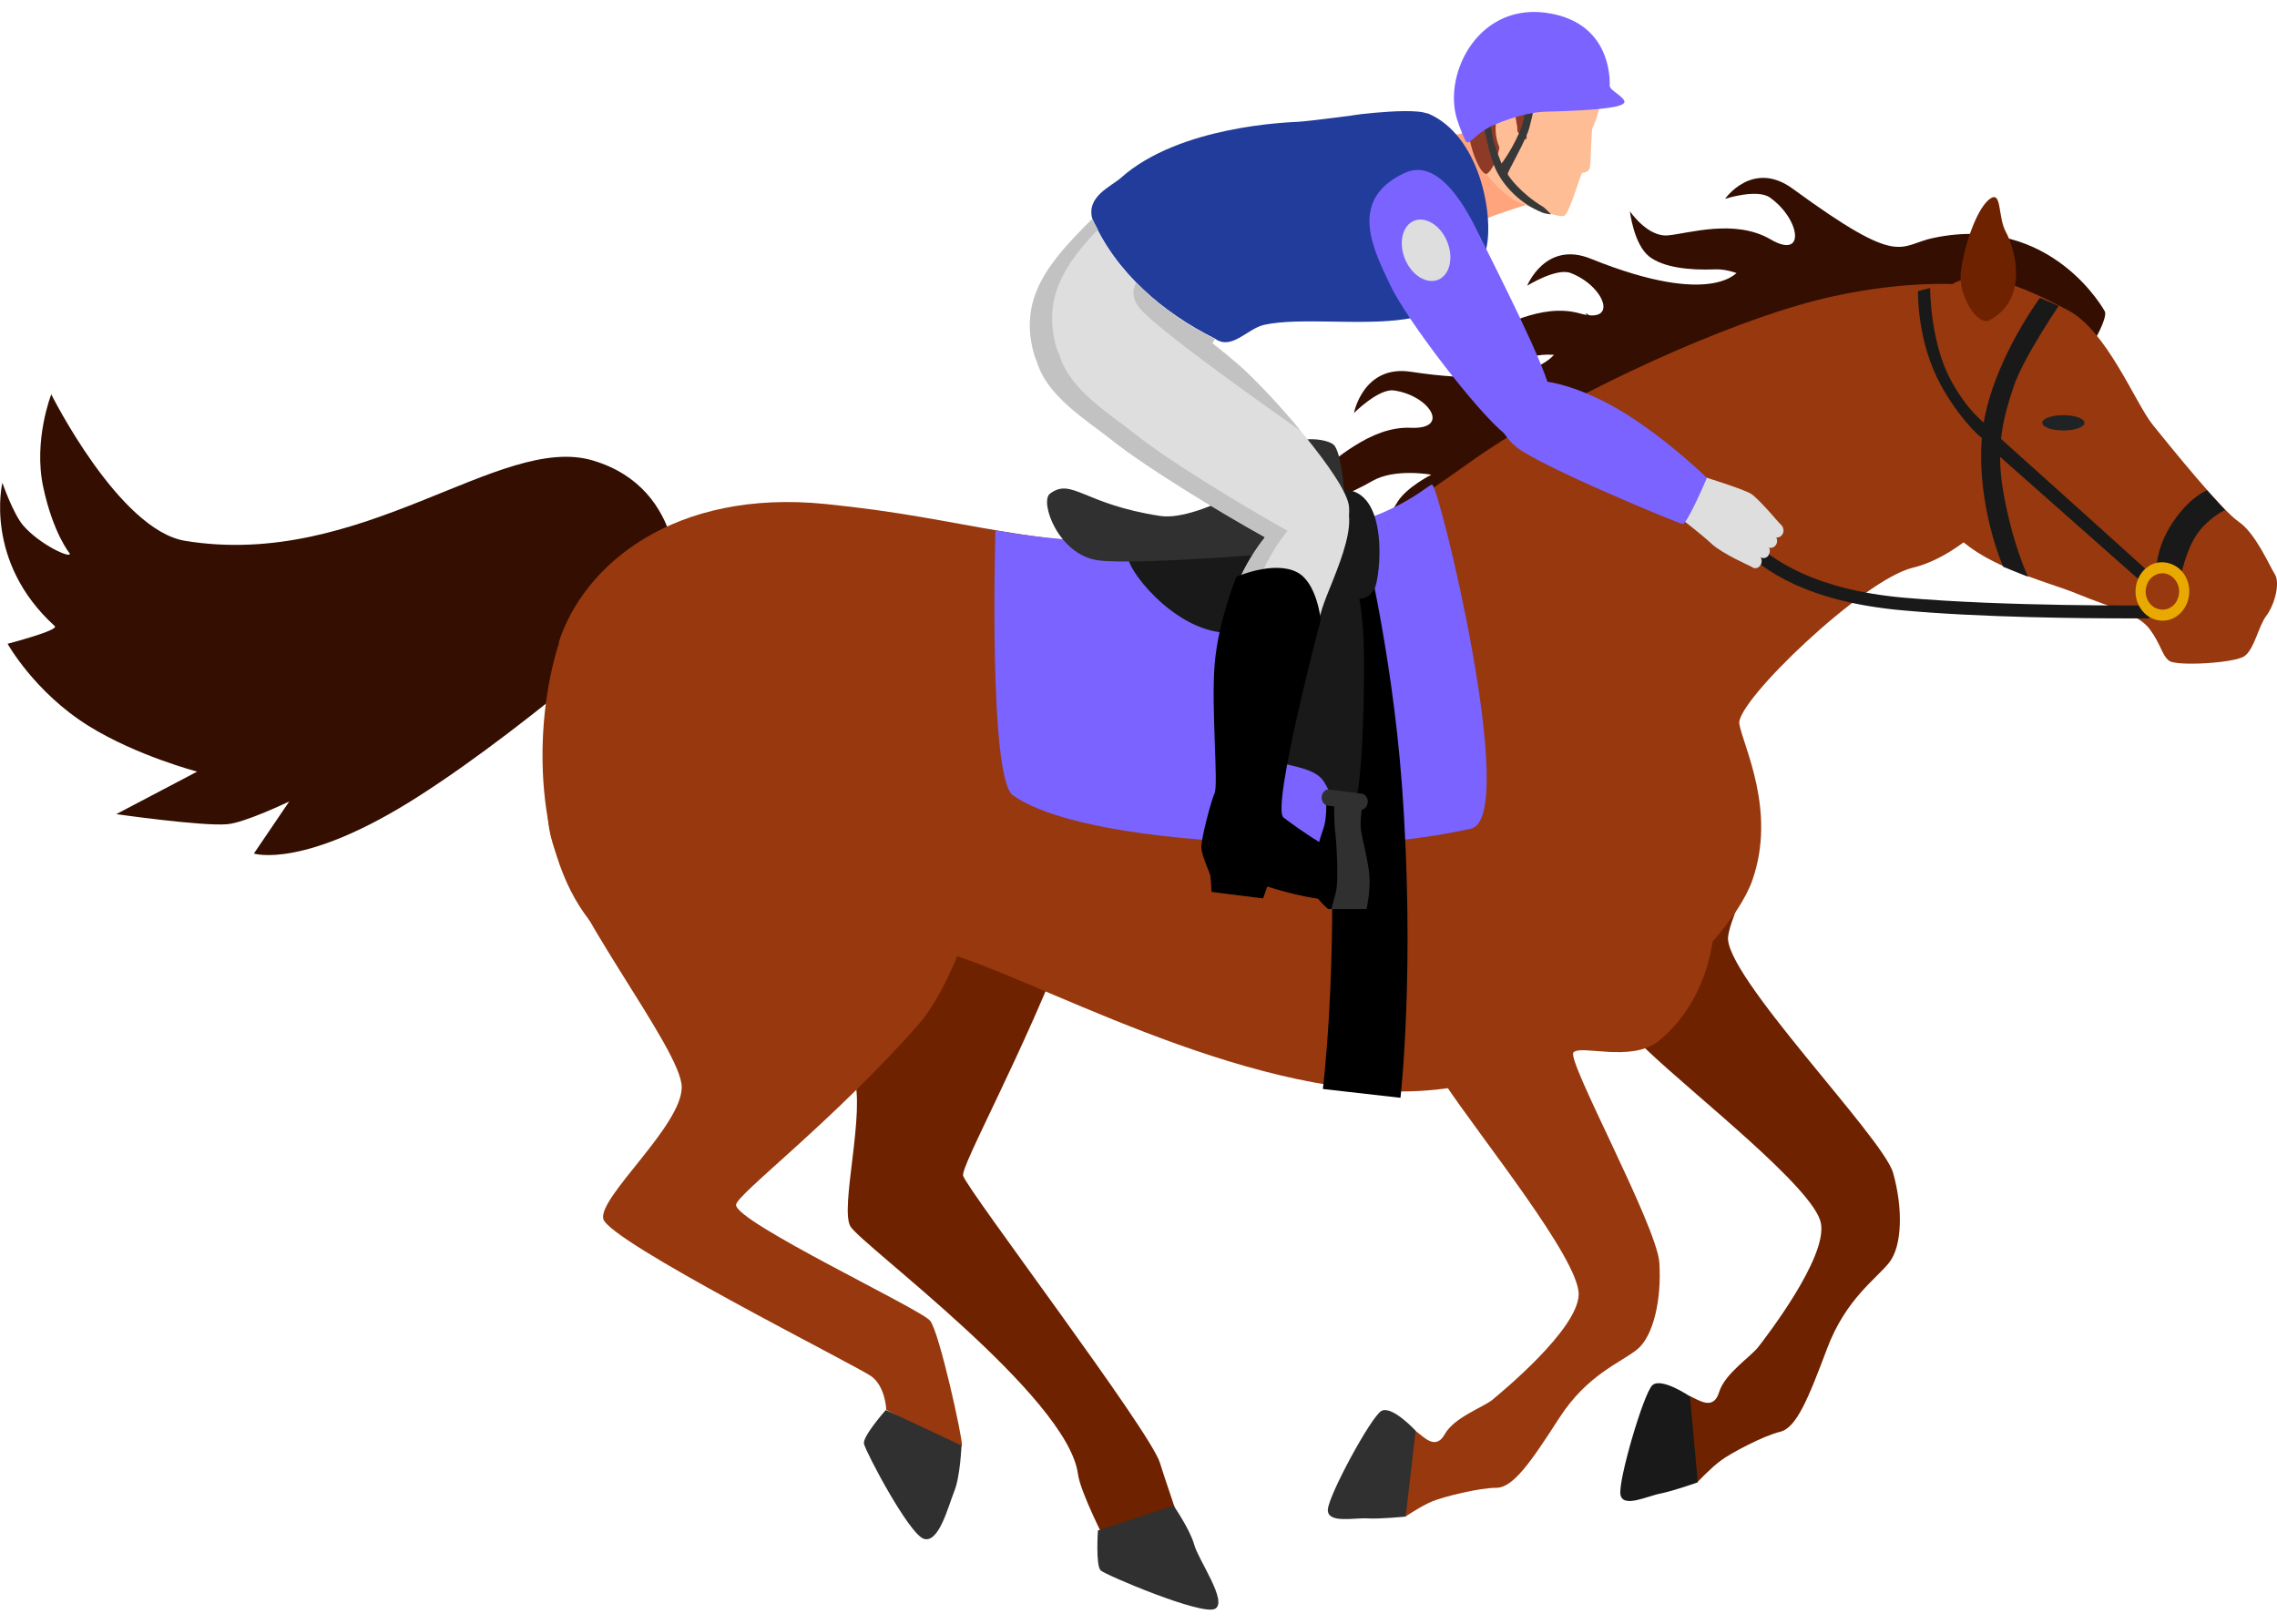 <svg width="150" height="107" viewBox="0 0 150 107" fill="none" xmlns="http://www.w3.org/2000/svg">
<g clip-path="url(#clip0_2239_30860)">
<path d="M93.726 16.48C93.726 16.48 95.07 15.592 95.945 15.199C98.15 14.191 100.838 13.405 100.838 13.405L100.338 6.266C100.338 6.266 98.306 8.981 94.445 9.033C93.569 11.253 92.866 14.123 93.71 16.48H93.726Z" fill="#FFA47C"/>
<path d="M44.644 39.06C44.644 39.06 45.332 32.194 39.048 30.332C32.92 28.522 23.885 37.54 12.193 35.627C7.832 34.91 3.377 25.977 3.377 25.977C3.377 25.977 2.189 29 2.845 32.074C3.502 35.149 4.596 36.464 4.596 36.464C4.69 36.823 2.626 35.883 1.532 34.62C0.876 33.868 0.156 31.801 0.156 31.801C0.156 31.801 -1.094 36.977 3.611 41.247C3.908 41.52 0.5 42.408 0.5 42.408C0.5 42.408 2.282 45.602 5.815 47.806C8.988 49.787 12.99 50.829 12.99 50.829L7.66 53.63C7.66 53.63 13.271 54.433 14.944 54.297C16.116 54.211 19.055 52.794 19.055 52.794L16.726 56.227C16.726 56.227 20.024 57.303 27.605 52.435C35.202 47.584 44.644 39.026 44.644 39.026V39.06Z" fill="#330E01"/>
<path d="M114.642 22.048C115.158 22.424 114.892 30.298 109.014 31.886C103.153 33.492 96.916 32.501 94.462 35.029C91.992 37.557 90.522 39.829 87.396 39.539C85.301 39.334 83.832 38.309 83.832 38.309C83.832 38.309 87.459 38.77 88.553 37.933C89.881 36.908 90.741 35.166 92.085 33.031C92.695 32.074 94.29 31.271 94.29 31.271C94.29 31.271 91.898 30.827 90.413 31.681C88.928 32.535 87.302 33.185 86.192 32.98C84.942 32.758 83.863 30.896 83.863 30.896C83.863 30.896 85.583 31.886 86.74 31.152C87.896 30.418 90.257 28.06 92.93 28.18C95.603 28.299 94.165 26.045 91.82 25.72C90.819 25.584 89.194 27.206 89.194 27.206C89.194 27.206 89.803 24.012 92.945 24.49C101.605 25.823 102.637 22.987 102.637 22.987L114.704 22.048H114.642Z" fill="#330E01"/>
<path d="M126.522 19.691C126.944 20.169 125.162 27.804 119.128 28.009C113.079 28.214 107.185 25.806 104.294 27.719C101.386 29.615 99.51 31.494 96.509 30.486C94.508 29.803 93.258 28.453 93.258 28.453C93.258 28.453 96.712 29.752 97.932 29.188C99.432 28.505 100.605 26.985 102.34 25.208C103.121 24.405 104.825 23.995 104.825 23.995C104.825 23.995 102.574 23.005 100.949 23.5C99.323 23.995 97.619 24.252 96.572 23.79C95.399 23.278 94.696 21.211 94.696 21.211C94.696 21.211 96.197 22.578 97.463 22.116C98.729 21.655 101.496 19.913 104.075 20.648C106.67 21.382 105.701 18.837 103.465 17.983C102.527 17.624 100.605 18.82 100.605 18.82C100.605 18.82 101.808 15.831 104.794 17.043C113 20.357 114.548 17.812 114.548 17.812L126.522 19.691Z" fill="#330E01"/>
<path d="M138.667 20.545C138.979 21.126 135.618 28.095 129.694 26.762C123.77 25.43 118.549 21.587 115.329 22.697C112.109 23.807 109.873 25.157 107.169 23.415C105.371 22.253 104.449 20.613 104.449 20.613C104.449 20.613 107.544 22.748 108.842 22.509C110.436 22.219 111.921 21.04 113.969 19.759C114.891 19.178 116.642 19.213 116.642 19.213C116.642 19.213 114.672 17.675 112.984 17.744C111.296 17.812 109.592 17.624 108.654 16.907C107.622 16.104 107.372 13.918 107.372 13.918C107.372 13.918 108.529 15.626 109.873 15.506C111.218 15.386 114.266 14.396 116.626 15.762C118.987 17.146 118.596 14.43 116.595 13.012C115.751 12.414 113.641 13.098 113.641 13.098C113.641 13.098 115.454 10.501 118.096 12.431C125.364 17.744 125.02 16.138 127.428 15.66C135.196 14.071 138.667 20.528 138.667 20.528V20.545Z" fill="#330E01"/>
<path d="M52.929 39.3C59.072 36.926 66.481 42.46 69.264 46.508C72.062 50.556 71.562 58.448 70.514 61.232C67.513 69.226 63.246 76.861 63.449 77.459C63.809 78.501 75.751 94.232 76.407 96.35C76.689 97.273 77.564 99.801 77.705 100.279C77.846 100.757 72.844 101.56 72.844 101.56C72.844 101.56 71.171 98.297 71.015 97.119C70.358 91.995 56.743 82.002 56.024 80.79C55.305 79.577 57.056 73.154 56.227 70.883C55.399 68.611 46.755 63.145 44.504 59.148C42.268 55.151 41.065 43.878 52.913 39.3H52.929Z" fill="#6F2200"/>
<path d="M72.326 100.825C72.326 100.825 72.17 103.148 72.514 103.456C72.858 103.763 79.142 106.428 80.033 105.984C80.924 105.54 78.939 102.755 78.673 101.765C78.407 100.774 77.313 99.186 77.313 99.186L72.311 100.825H72.326Z" fill="#303030"/>
<path d="M107.232 42.358C109.452 42.648 112.5 43.929 114.907 49.754C117.314 55.595 114.188 59.302 113.844 61.676C113.485 64.153 124.052 74.931 124.708 77.254C125.365 79.577 125.318 82.071 124.458 83.164C123.598 84.257 121.597 85.555 120.363 88.835C119.128 92.114 118.346 94.061 117.267 94.318C116.189 94.574 114.016 95.718 113.36 96.214C112.687 96.709 111.828 97.631 111.828 97.631C111.828 97.631 110.671 91.687 111.312 91.96C111.953 92.251 112.875 92.934 113.25 91.704C113.625 90.475 115.329 89.381 115.829 88.732C116.33 88.083 120.378 82.856 119.956 80.585C119.55 78.313 111.546 72.095 108.483 69.157C105.419 66.22 100.417 63.401 99.369 60.515C98.135 57.064 97.15 52.401 98.041 49.463C98.947 46.525 102.246 41.691 107.216 42.34L107.232 42.358Z" fill="#6F2200"/>
<path d="M36.796 42.34C38.453 37.165 44.44 32.194 54.397 33.202C64.355 34.21 66.293 35.935 80.846 36.208C88.943 36.362 92.288 33.646 97.165 30.213C102.574 26.421 112.187 21.929 118.487 20.101C124.442 18.359 132.258 17.932 135.994 20.631C139.73 23.329 132.477 35.85 125.99 37.404C122.754 38.173 114.329 46.235 114.579 47.687C114.829 49.139 117.048 53.392 115.438 57.986C113.828 62.581 103.402 72.471 91.241 71.873C79.079 71.275 65.824 63.094 60.853 62.428C55.882 61.761 43.143 65.502 39.172 61.027C35.202 56.552 35.046 47.892 36.828 42.34H36.796Z" fill="#97380E"/>
<path d="M111.313 91.977C111.313 91.977 109.422 90.696 108.843 91.26C108.265 91.823 106.592 97.528 106.749 98.451C106.905 99.373 108.546 98.536 109.406 98.382C110.25 98.211 111.844 97.648 111.844 97.648L111.329 91.977H111.313Z" fill="#191919"/>
<path d="M127.615 19.998C126.537 22.595 126.255 31.579 128.131 34.398C130.007 37.216 134.743 38.241 136.869 39.129C139.011 40.017 140.84 40.41 141.606 41.435C142.372 42.46 142.403 43.16 142.903 43.536C143.388 43.894 147.233 43.69 147.874 43.211C148.515 42.733 148.78 41.247 149.296 40.564C149.812 39.898 150.234 38.429 149.859 37.831C149.484 37.233 148.593 35.132 147.467 34.363C146.342 33.595 142.966 29.41 141.793 27.958C140.636 26.489 138.776 21.775 136.244 20.442C133.712 19.127 128.991 16.633 127.6 19.981L127.615 19.998Z" fill="#97380E"/>
<path d="M131.07 21.091C130.273 21.519 129.023 19.486 129.163 18C129.304 16.514 130.132 13.883 131.023 13.149C131.914 12.431 131.571 14.259 132.149 15.301C132.712 16.326 133.712 19.657 131.07 21.091Z" fill="#6F2200"/>
<path d="M140.183 40.735C137.276 40.735 130.523 40.683 125.318 40.205C113.25 39.129 112.594 32.245 112.562 31.955L113.344 31.887C113.344 31.887 114.032 38.343 125.38 39.368C132.118 39.966 141.496 39.881 141.59 39.881V40.735C141.59 40.735 141.059 40.735 140.168 40.735H140.183Z" fill="#191919"/>
<path d="M142.074 37.25C142.074 37.25 142.105 35.781 143.356 34.09C144.435 32.639 145.388 32.297 145.388 32.297L146.576 33.595C146.576 33.595 145.482 34.107 144.732 35.184C143.981 36.26 143.637 38.07 143.637 38.07L142.074 37.25Z" fill="#191919"/>
<path d="M141.669 37.797C141.606 37.694 131.555 28.676 131.555 28.676L130.945 29.376L141.028 38.292L141.653 37.78L141.669 37.797Z" fill="#191919"/>
<path d="M133.603 37.984C133.54 37.882 132.524 35.695 131.946 32.262C131.446 29.273 132.04 27.291 132.665 25.43C133.29 23.568 135.619 20.152 135.619 20.152L134.384 19.622C134.384 19.622 130.898 24.302 130.555 28.846C130.211 33.389 131.961 37.335 131.961 37.335L133.571 37.984H133.603Z" fill="#191919"/>
<path d="M130.587 28.846C130.43 28.863 128.68 27.121 127.585 24.832C126.272 22.099 126.35 19.179 126.35 19.179L127.148 18.974C127.148 18.974 127.148 22.373 128.414 24.849C129.508 27.002 130.79 27.924 130.79 27.924L130.602 28.863L130.587 28.846Z" fill="#191919"/>
<path d="M142.45 40.888C141.856 40.888 141.309 40.563 140.981 40.034C140.715 39.607 140.621 39.094 140.715 38.582C140.809 38.069 141.075 37.642 141.465 37.352C142.247 36.771 143.388 37.028 143.92 37.882C144.185 38.309 144.279 38.821 144.185 39.334C144.092 39.846 143.826 40.273 143.435 40.563C143.138 40.785 142.81 40.888 142.45 40.888ZM142.45 37.762C142.231 37.762 142.028 37.83 141.841 37.967C141.59 38.138 141.434 38.411 141.372 38.736C141.309 39.043 141.372 39.368 141.544 39.641C141.872 40.17 142.575 40.324 143.06 39.965C143.31 39.795 143.466 39.521 143.529 39.197C143.591 38.889 143.529 38.565 143.357 38.291C143.154 37.967 142.81 37.762 142.45 37.762Z" fill="#E8A900"/>
<path d="M106.732 48.165C108.827 48.985 111.547 50.983 112.703 57.252C113.845 63.521 111.015 67.227 109.218 68.611C107.42 69.995 104.122 68.799 103.653 69.328C103.184 69.858 109.155 80.755 109.311 83.181C109.468 85.606 108.921 88.015 107.858 88.886C106.795 89.757 104.575 90.526 102.715 93.412C100.855 96.299 99.682 98.007 98.573 98.007C97.463 98.007 95.118 98.588 94.368 98.895C93.617 99.203 92.586 99.903 92.586 99.903C92.586 99.903 92.664 93.822 93.242 94.249C93.82 94.676 94.571 95.565 95.18 94.471C95.79 93.378 97.681 92.712 98.307 92.217C98.916 91.704 103.934 87.588 103.997 85.282C104.059 82.976 97.541 74.948 95.149 71.344C92.773 67.74 91.617 66.134 93.148 63.521C94.68 60.907 94.837 55.527 96.322 52.879C97.807 50.232 102.011 46.337 106.717 48.182L106.732 48.165Z" fill="#97380E"/>
<path d="M93.257 94.249C93.257 94.249 91.678 92.541 90.991 92.951C90.303 93.361 87.52 98.502 87.474 99.442C87.427 100.381 89.209 99.972 90.068 100.023C90.928 100.074 92.601 99.903 92.601 99.903L93.257 94.249Z" fill="#303030"/>
<path d="M51.225 38.889C57.993 39.145 63.214 47.584 64.496 52.657C65.778 57.73 62.542 65.16 60.572 67.414C54.883 73.888 48.489 78.705 48.489 79.371C48.474 80.515 60.666 86.237 61.276 87.006C61.886 87.775 63.402 94.693 63.371 95.205C63.339 95.717 58.384 92.865 58.384 92.865C58.384 92.865 58.337 91.345 57.399 90.662C56.461 89.978 40.017 81.745 39.736 80.276C39.47 78.807 44.91 74.161 44.91 71.616C44.91 69.071 36.938 59.352 36.172 54.553C35.406 49.753 38.173 38.36 51.24 38.872L51.225 38.889Z" fill="#97380E"/>
<path d="M58.368 92.865C58.368 92.865 56.821 94.608 56.914 95.103C57.008 95.598 59.884 101.081 60.869 101.372C61.854 101.662 62.463 99.236 62.854 98.263C63.261 97.289 63.339 95.222 63.339 95.222L58.352 92.882L58.368 92.865Z" fill="#303030"/>
<path d="M66.716 52.384C68.357 53.562 72.327 54.895 80.706 55.424C83.645 55.612 90.132 56.09 96.9 54.587C100.152 53.87 94.774 31.853 94.337 31.921C93.899 31.989 91.195 35.013 82.769 35.576C71.78 36.294 65.575 34.927 65.575 34.927C65.575 34.927 65.09 51.222 66.731 52.401L66.716 52.384Z" fill="#7A63FF"/>
<path d="M85.129 35.286C85.129 35.286 87.224 44.099 87.614 52.674C88.13 63.93 87.145 71.736 87.145 71.736L92.257 72.317C92.257 72.317 93.242 63.725 92.351 51.683C91.663 42.443 89.631 34.568 89.631 34.568L85.144 35.286H85.129Z" fill="black"/>
<path d="M94.023 7.478C92.804 6.982 87.349 7.836 89.6 7.529C89.709 7.529 86.176 7.99 85.504 8.024C84.894 8.058 77.688 8.28 73.843 11.714C73.218 12.277 71.561 12.926 71.951 14.395C73.515 17.965 76.61 20.596 80.033 22.304C81.143 23.107 82.143 21.655 83.284 21.398C85.598 20.886 89.631 21.467 92.57 21.023C95.508 20.579 97.415 18.58 97.915 16.36C98.416 14.156 97.478 8.895 94.039 7.46L94.023 7.478Z" fill="#213C9B"/>
<path d="M71.952 14.413C69.233 17.129 66.997 19.572 68.154 23.415C69.107 26.575 75.266 26.353 77.564 25.191C78.737 24.593 79.377 23.415 80.034 22.322C76.611 20.631 73.516 18 71.952 14.413Z" fill="#DEDEDE"/>
<path d="M92.554 11.389C94.304 10.57 95.946 12.431 97.274 15.13C98.603 17.829 101.901 24.234 102.136 25.908C102.37 27.582 100.901 29.974 99.103 28.556C97.321 27.138 92.647 21.057 91.585 18.785C90.522 16.514 88.708 13.166 92.538 11.389H92.554Z" fill="#7A63FF"/>
<path d="M115.971 37.233C116.112 37.028 116.065 36.738 115.878 36.584L114.408 35.388C114.221 35.234 113.955 35.286 113.814 35.491C113.674 35.696 113.72 35.986 113.908 36.14L115.377 37.335C115.565 37.489 115.831 37.455 115.971 37.233Z" fill="#DEDEDE"/>
<path d="M116.503 36.567C116.643 36.362 116.612 36.072 116.409 35.918L114.939 34.722C114.752 34.569 114.486 34.62 114.345 34.825C114.205 35.03 114.252 35.32 114.439 35.474L115.909 36.669C116.096 36.823 116.378 36.789 116.518 36.567H116.503Z" fill="#DEDEDE"/>
<path d="M116.987 35.901C117.128 35.696 117.081 35.406 116.893 35.252L115.424 34.056C115.236 33.903 114.971 33.954 114.83 34.159C114.689 34.364 114.736 34.654 114.924 34.808L116.393 36.003C116.581 36.157 116.846 36.106 116.987 35.901Z" fill="#DEDEDE"/>
<path d="M117.409 35.217C117.55 35.012 117.503 34.722 117.315 34.568L115.846 33.373C115.658 33.219 115.392 33.27 115.252 33.475C115.111 33.68 115.158 33.97 115.346 34.124L116.815 35.32C117.002 35.474 117.268 35.422 117.409 35.217Z" fill="#DEDEDE"/>
<path d="M112.016 31.34C112.016 31.34 114.861 32.211 115.361 32.535C115.877 32.86 117.44 34.722 117.44 34.722C117.44 34.722 116.424 34.944 116.158 35.439C115.908 35.952 115.361 37.318 115.361 37.318C115.361 37.318 113.501 36.498 112.782 35.849C112.063 35.183 110.844 34.244 110.844 34.244L112 31.34H112.016Z" fill="#DEDEDE"/>
<path d="M104.888 4.284C103.872 2.832 100.449 1.005 98.276 3.242C96.088 5.48 96.447 8.179 97.151 9.938C97.698 11.322 98.308 12.142 99.621 13.115C99.886 13.32 102.45 14.328 103.013 14.226C103.388 14.157 104.138 11.339 104.247 11.373C104.357 11.407 104.67 11.287 104.732 11.066C104.81 10.724 104.81 8.606 104.92 8.401C105.029 8.196 106.076 5.958 104.904 4.284H104.888Z" fill="#FFBD95"/>
<path d="M105.42 5.702C105.42 5.702 103.606 4.062 100.699 6.078C100.074 6.505 100.715 8.998 100.543 9.169C100.355 9.357 98.823 7.102 98.855 7.393C99.151 10.177 98.12 11.475 97.901 11.458C97.229 11.373 95.759 7.239 97.276 4.421C98.792 1.602 101.793 1.876 102.481 2.183C103.169 2.473 105.279 3.071 105.42 5.719V5.702Z" fill="#8D3B26"/>
<path d="M99.933 8.213C100.027 9.101 99.965 10.263 99.511 10.314C99.058 10.365 98.636 9.699 98.542 8.811C98.448 7.922 98.714 7.154 99.152 7.103C99.59 7.051 99.824 7.325 99.918 8.213H99.933Z" fill="#FFBD95"/>
<path d="M97.666 8.093C97.76 8.093 98.041 10.194 98.588 11.27C99.135 12.346 100.167 13.405 101.558 13.986C101.777 14.088 102.184 14.122 102.184 14.122C102.184 14.122 101.777 13.712 101.683 13.644C100.167 12.739 99.37 11.611 99.323 11.475C99.292 11.338 100.183 9.886 100.652 8.708C100.824 8.246 101.058 7.085 101.058 7.085H100.495C100.495 7.085 100.417 7.871 100.245 8.332C99.729 9.715 98.916 10.774 98.916 10.774C98.916 10.774 98.651 10.125 98.448 9.493C98.229 8.776 98.135 7.7 98.135 7.7L97.635 8.076L97.666 8.093Z" fill="#383838"/>
<path d="M87.333 52.451C87.333 52.451 87.489 53.783 87.145 54.689C86.802 55.594 86.411 57.49 86.379 58.207C86.348 58.925 87.489 59.881 87.489 59.881L89.49 59.916C89.49 59.916 88.99 56.226 88.755 55.116C88.521 54.005 89.021 52.673 89.021 52.673L87.333 52.468V52.451Z" fill="black"/>
<path d="M84.566 37.045C84.566 37.045 83.628 40.444 83.316 44.151C83.003 47.857 83.269 49.907 84.238 50.214C85.207 50.505 86.724 50.641 87.239 51.529C87.755 52.435 88.255 53.494 88.959 53.46C89.662 53.425 89.897 47.157 89.85 43.04C89.803 38.924 88.99 37.592 88.99 37.592L84.566 37.045Z" fill="#191919"/>
<path d="M85.348 29.153C85.927 28.76 87.615 28.931 87.928 29.375C88.444 30.127 88.678 33.133 88.522 33.731C88.365 34.329 88.475 36.806 86.74 37.011C85.005 37.215 84.754 35.678 84.661 34.636C84.567 33.594 84.176 29.939 85.333 29.136L85.348 29.153Z" fill="#303030"/>
<path d="M88.537 32.262C88.537 32.262 88.677 36.224 86.661 36.31C85.207 36.361 85.019 34.875 84.597 34.892C84.175 34.892 83.253 35.456 82.8 35.302C82.347 35.148 80.737 34.277 80.127 34.431C79.517 34.585 74.203 35.951 74.359 36.891C74.515 37.847 77.798 42.015 81.424 41.673C85.051 41.332 85.942 38.821 86.739 38.752C87.536 38.684 89.725 40.358 90.553 38.77C90.928 38.052 91.553 32.296 88.521 32.262H88.537Z" fill="#191919"/>
<path d="M84.63 30.725C84.63 30.725 79.112 34.397 76.423 33.987C71.374 33.218 70.608 31.442 69.17 32.518C68.467 33.048 69.717 36.549 72.328 36.908C74.938 37.284 86.271 36.276 86.271 36.276C86.271 36.276 85.099 35.712 84.817 33.645C84.567 31.869 84.645 30.725 84.645 30.725H84.63Z" fill="#303030"/>
<path d="M107.013 6.761C107.075 6.402 106.044 5.958 106.044 5.667C106.075 4.284 105.575 1.551 102.214 0.902C97.493 -0.02 95.039 4.779 95.977 7.837C96.18 8.486 96.508 9.254 96.587 9.34C96.837 9.596 97.212 8.708 98.572 8.161C99.666 7.717 100.807 7.393 101.776 7.358C103.824 7.307 106.919 7.188 106.997 6.744L107.013 6.761Z" fill="#7A63FF"/>
<path d="M68.873 20.118C69.686 18.632 71.781 18.376 73.562 18.683C75.344 18.991 79.674 22.373 81.613 24.047C83.551 25.72 88.694 31.545 88.866 33.356C89.038 35.166 87.615 37.609 84.802 36.174C82.004 34.739 75.766 30.998 73.25 29C70.733 27.002 66.388 24.627 68.857 20.135L68.873 20.118Z" fill="#DEDEDE"/>
<path d="M87.676 32.552C85.988 32.125 81.611 35.917 80.767 41.041C79.907 46.166 80.423 51.717 80.251 52.588C80.079 53.459 79.157 55.338 79.798 55.953C80.423 56.585 83.909 55.765 83.909 55.014C83.909 54.262 83.628 54.518 83.847 52.708C84.081 50.897 86.473 42.084 87.098 40.085C87.723 38.087 90.412 33.218 87.676 32.535V32.552Z" fill="#DEDEDE"/>
<path d="M81.269 55.543C80.644 54.911 81.55 53.05 81.722 52.178C81.894 51.307 81.378 45.739 82.238 40.632C82.613 38.411 83.645 36.447 84.817 34.961C81.706 33.236 76.876 30.281 74.75 28.573C73.031 27.206 70.467 25.669 69.795 23.397C69.733 23.261 69.67 23.141 69.623 22.987C68.623 19.674 70.139 17.419 72.328 15.113C72.203 14.874 72.062 14.669 71.952 14.43C69.233 17.146 66.997 19.588 68.154 23.431C68.201 23.568 68.263 23.705 68.326 23.841C68.998 26.113 71.562 27.65 73.281 29.017C75.423 30.725 80.237 33.68 83.348 35.405C82.16 36.891 81.128 38.855 80.769 41.076C79.909 46.2 80.425 51.751 80.253 52.623C80.081 53.494 79.159 55.373 79.799 55.987C80.253 56.432 82.129 56.141 83.176 55.68C82.347 55.834 81.534 55.834 81.269 55.56V55.543Z" fill="#C2C2C2"/>
<path d="M81.455 37.985C81.455 37.985 80.251 40.906 80.017 43.758C79.783 46.611 80.267 51.649 80.017 52.23C79.767 52.811 79.11 55.288 79.142 55.851C79.173 56.415 79.704 57.491 79.736 57.696C79.767 57.901 79.814 58.755 79.814 58.755L83.206 59.182L83.487 58.396C83.487 58.396 86.41 59.387 88.505 59.319C90.584 59.25 92.147 58.96 92.35 58.533C92.553 58.106 92.288 57.32 90.521 57.115C88.755 56.91 85.363 54.485 84.55 53.853C83.737 53.204 87.004 40.82 87.004 40.82C87.004 40.82 86.754 38.361 85.441 37.694C83.925 36.909 81.471 37.985 81.471 37.985H81.455Z" fill="black"/>
<path d="M87.459 53.066L89.616 53.34C89.85 53.374 90.069 53.152 90.1 52.861C90.132 52.571 89.944 52.315 89.71 52.281L87.552 52.007C87.318 51.973 87.099 52.195 87.068 52.486C87.037 52.776 87.224 53.032 87.459 53.066Z" fill="#303030"/>
<path d="M89.757 52.742L87.897 52.674C87.897 52.674 87.865 54.04 87.944 54.655C88.022 55.27 88.225 57.986 87.99 58.823C87.756 59.66 87.709 59.882 87.709 59.882H90.022C90.022 59.882 90.288 58.772 90.21 57.678C90.132 56.585 89.647 55.048 89.632 54.382C89.632 53.716 89.772 52.759 89.772 52.759L89.757 52.742Z" fill="#303030"/>
<path d="M95.242 15.711C95.758 16.735 95.602 17.931 94.882 18.358C94.163 18.785 93.163 18.29 92.647 17.265C92.131 16.24 92.288 15.044 93.007 14.617C93.726 14.19 94.726 14.686 95.242 15.711Z" fill="#DEDEDE"/>
<path d="M85.332 27.957C83.941 26.318 82.472 24.797 81.628 24.063C81.159 23.653 80.549 23.141 79.862 22.611C79.924 22.526 79.971 22.423 80.034 22.338C79.221 21.928 78.439 21.484 77.673 20.971C77.548 20.886 77.439 20.801 77.314 20.715C76.423 20.1 75.625 19.383 74.859 18.614C74.578 19.093 74.531 19.724 75.219 20.459C76.876 22.235 85.598 28.316 85.661 28.367C85.551 28.231 85.426 28.094 85.317 27.957H85.332Z" fill="#C2C2C2"/>
<path d="M112.438 31.476C112.438 31.476 109.984 29.068 107.124 27.274C104.263 25.481 100.98 24.49 99.621 25.43C98.26 26.369 98.339 28.197 99.933 29.478C101.528 30.742 110.547 34.483 110.844 34.517C111.141 34.551 112.438 31.493 112.438 31.493V31.476Z" fill="#7A63FF"/>
<ellipse cx="135.927" cy="27.852" rx="1.392" ry="0.504" fill="#1F2326"/>
</g>
<defs>
<clipPath id="clip0_2239_30860">
<rect width="150" height="105.252" fill="white" transform="translate(0 0.782)"/>
</clipPath>
</defs>
</svg>
